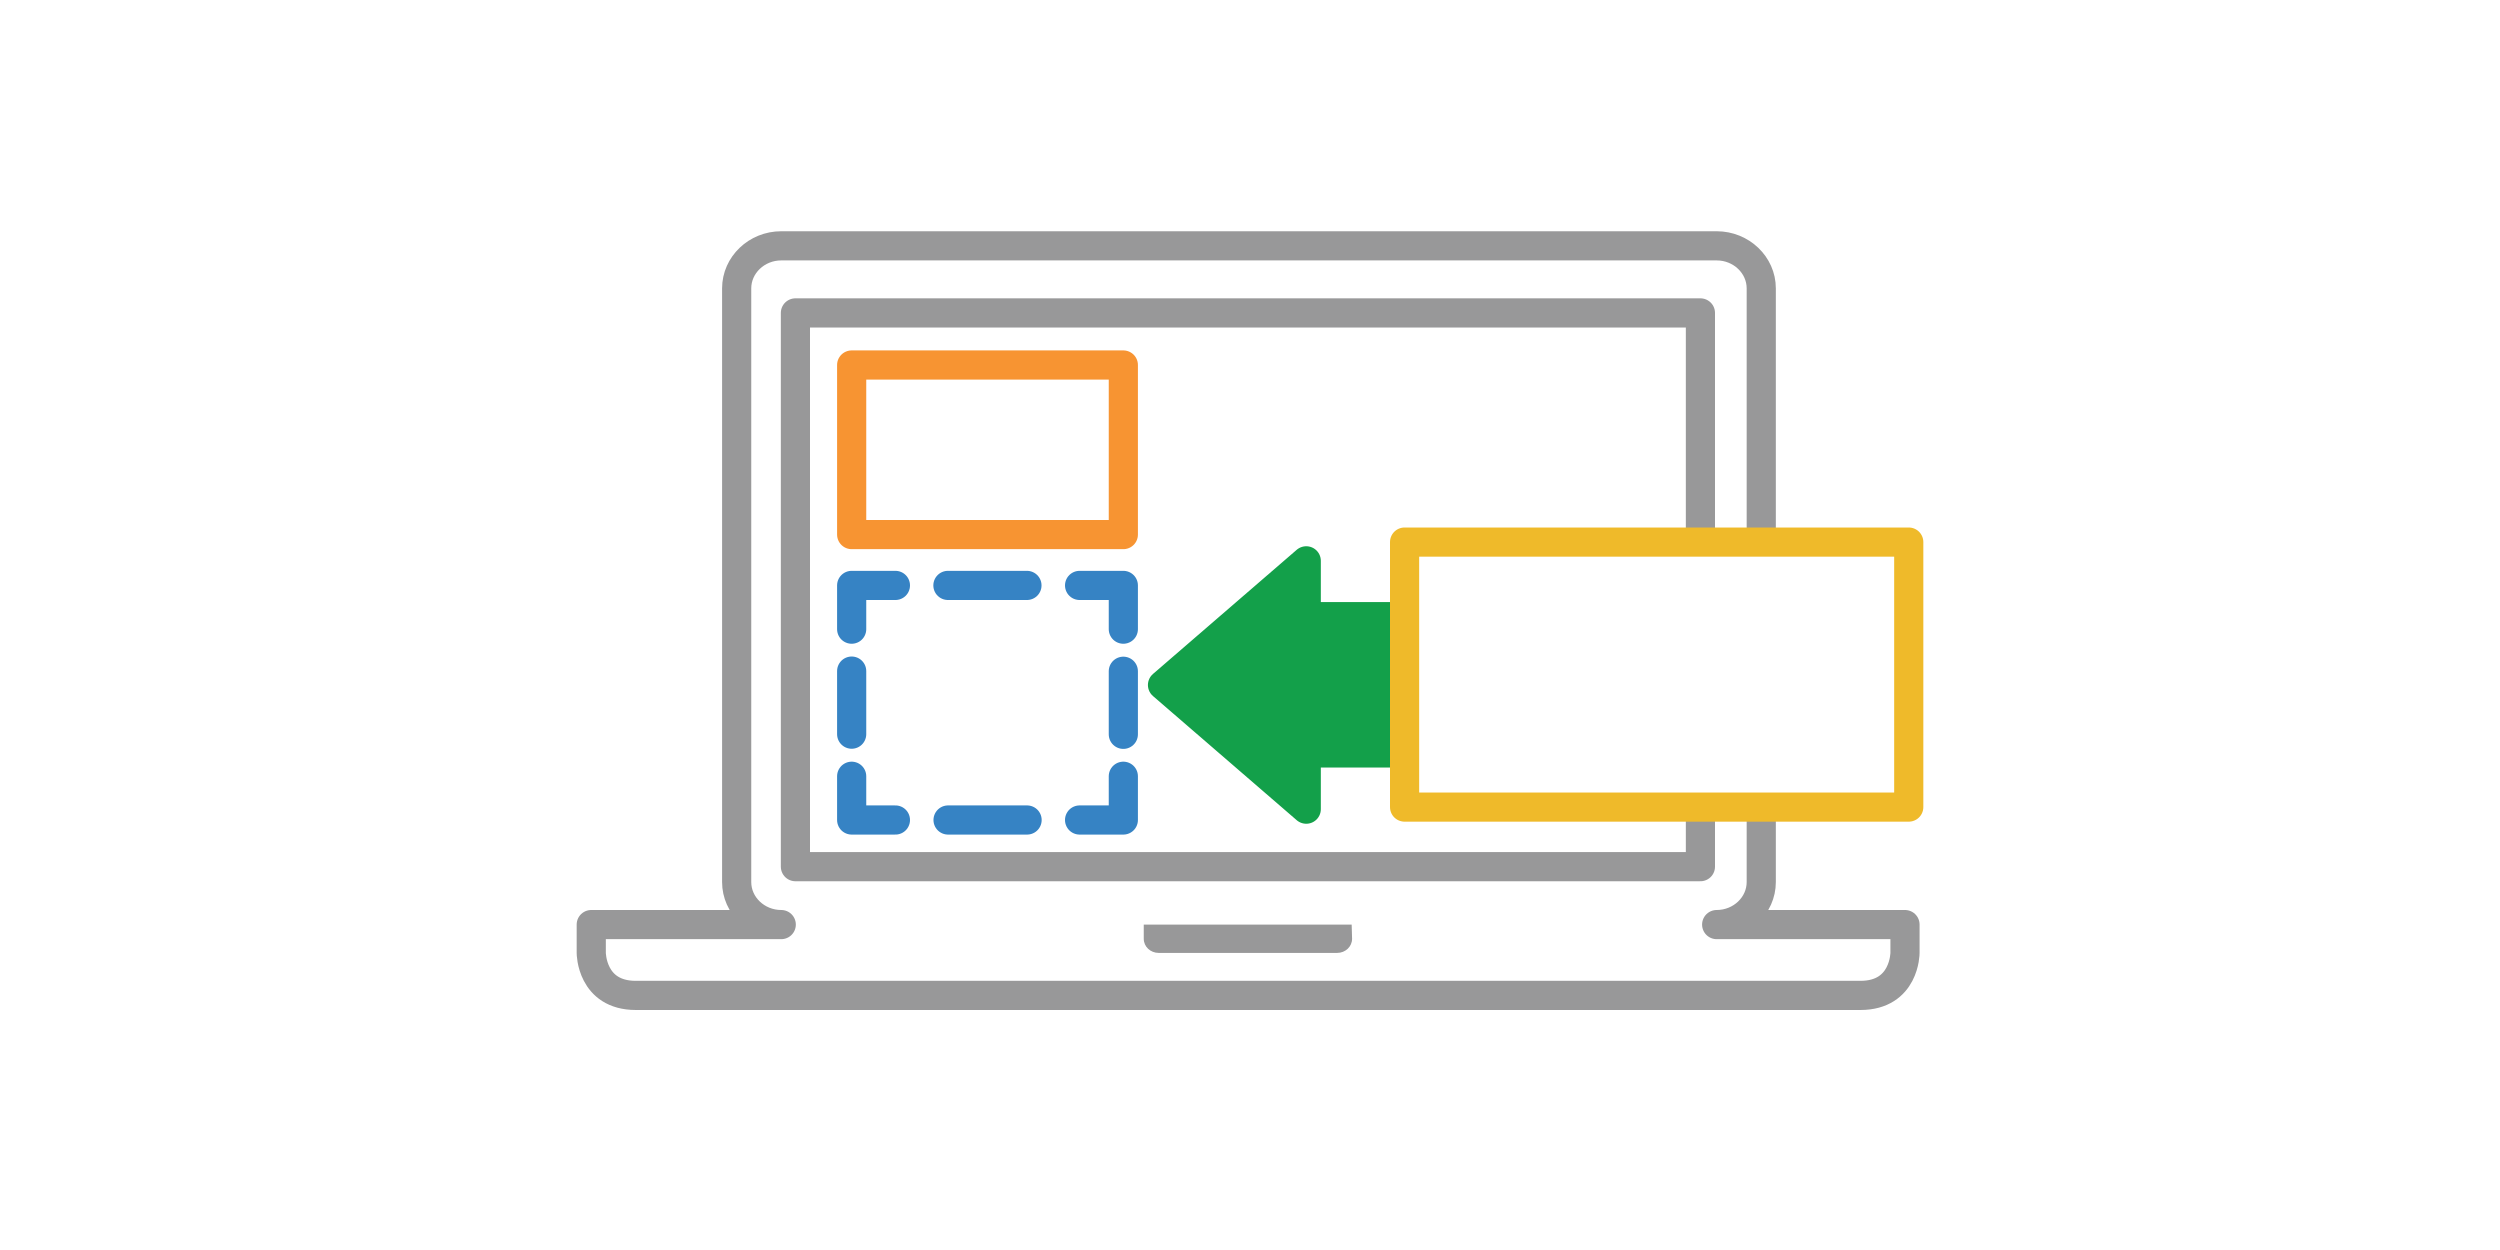 <?xml version="1.0" encoding="utf-8"?>
<!-- Generator: Adobe Illustrator 18.0.0, SVG Export Plug-In . SVG Version: 6.00 Build 0)  -->
<!DOCTYPE svg PUBLIC "-//W3C//DTD SVG 1.1//EN" "http://www.w3.org/Graphics/SVG/1.1/DTD/svg11.dtd">
<svg version="1.1" id="Layer_1" xmlns="http://www.w3.org/2000/svg" xmlns:xlink="http://www.w3.org/1999/xlink" x="0px" y="0px"
	 viewBox="0 0 600 300" enable-background="new 0 0 600 300" xml:space="preserve">
<g>
	
		<rect x="204.4" y="87.6" fill="none" stroke="#F79432" stroke-width="7" stroke-linecap="round" stroke-linejoin="round" stroke-miterlimit="10" width="65.2" height="40.7"/>
	<g>
		<path fill="none" stroke="#989899" stroke-width="7" stroke-linecap="round" stroke-linejoin="round" stroke-miterlimit="10" d="
			M422.7,128.6v-56v-3.4c0-5.6-4.8-10.2-10.7-10.2H187.5c-5.9,0-10.7,4.6-10.7,10.2v3.4v19 M176.8,91.5v120.2
			c0,5.6,4.8,10.2,10.7,10.2h-4.8h-40.8v6.8c0,0,0,10.2,10.7,10.2h293.9c10.7,0,10.7-10.2,10.7-10.2v-6.8H412
			c5.9,0,10.7-4.6,10.7-10.2v-17.5"/>
		<path fill="#989899" d="M324.5,225.3c0,1.9-1.6,3.4-3.6,3.4h-42.8c-2,0-3.6-1.5-3.6-3.4v-3.4h49.9L324.5,225.3z"/>
		
			<polyline fill="none" stroke="#989899" stroke-width="7" stroke-linecap="round" stroke-linejoin="round" stroke-miterlimit="10" points="
			408.1,128.6 408.1,75.1 190.9,75.1 190.9,208 408.1,208 408.1,194.2 		"/>
	</g>
	<g>
		
			<polygon fill="#13A04A" stroke="#13A04A" stroke-width="7" stroke-linecap="round" stroke-linejoin="round" stroke-miterlimit="10" points="
			313.5,194.2 279,164.4 313.5,134.6 		"/>
		
			<rect x="315.8" y="148" fill="#13A04A" stroke="#13A04A" stroke-width="7" stroke-linecap="round" stroke-linejoin="round" stroke-miterlimit="10" width="20.4" height="32.7"/>
	</g>
	
		<rect x="337.1" y="130.1" fill="none" stroke="#EFBA2A" stroke-width="7" stroke-linecap="round" stroke-linejoin="round" stroke-miterlimit="10" width="121" height="63.6"/>
	<g>
		<g>
			<polyline fill="none" stroke="#3683C4" stroke-width="7" stroke-linecap="round" stroke-linejoin="round" points="269.6,186.3 
				269.6,196.8 259.1,196.8 			"/>
			
				<line fill="none" stroke="#3683C4" stroke-width="7" stroke-linecap="round" stroke-linejoin="round" stroke-dasharray="18.967,12.645" x1="246.5" y1="196.8" x2="221.2" y2="196.8"/>
			<polyline fill="none" stroke="#3683C4" stroke-width="7" stroke-linecap="round" stroke-linejoin="round" points="214.9,196.8 
				204.4,196.8 204.4,186.3 			"/>
			
				<line fill="none" stroke="#3683C4" stroke-width="7" stroke-linecap="round" stroke-linejoin="round" stroke-dasharray="15.138,10.092" x1="204.4" y1="176.2" x2="204.4" y2="156"/>
			<polyline fill="none" stroke="#3683C4" stroke-width="7" stroke-linecap="round" stroke-linejoin="round" points="204.4,151 
				204.4,140.5 214.9,140.5 			"/>
			
				<line fill="none" stroke="#3683C4" stroke-width="7" stroke-linecap="round" stroke-linejoin="round" stroke-dasharray="18.967,12.645" x1="227.5" y1="140.5" x2="252.8" y2="140.5"/>
			<polyline fill="none" stroke="#3683C4" stroke-width="7" stroke-linecap="round" stroke-linejoin="round" points="259.1,140.5 
				269.6,140.5 269.6,151 			"/>
			
				<line fill="none" stroke="#3683C4" stroke-width="7" stroke-linecap="round" stroke-linejoin="round" stroke-dasharray="15.138,10.092" x1="269.6" y1="161.1" x2="269.6" y2="181.3"/>
		</g>
	</g>
</g>
</svg>
